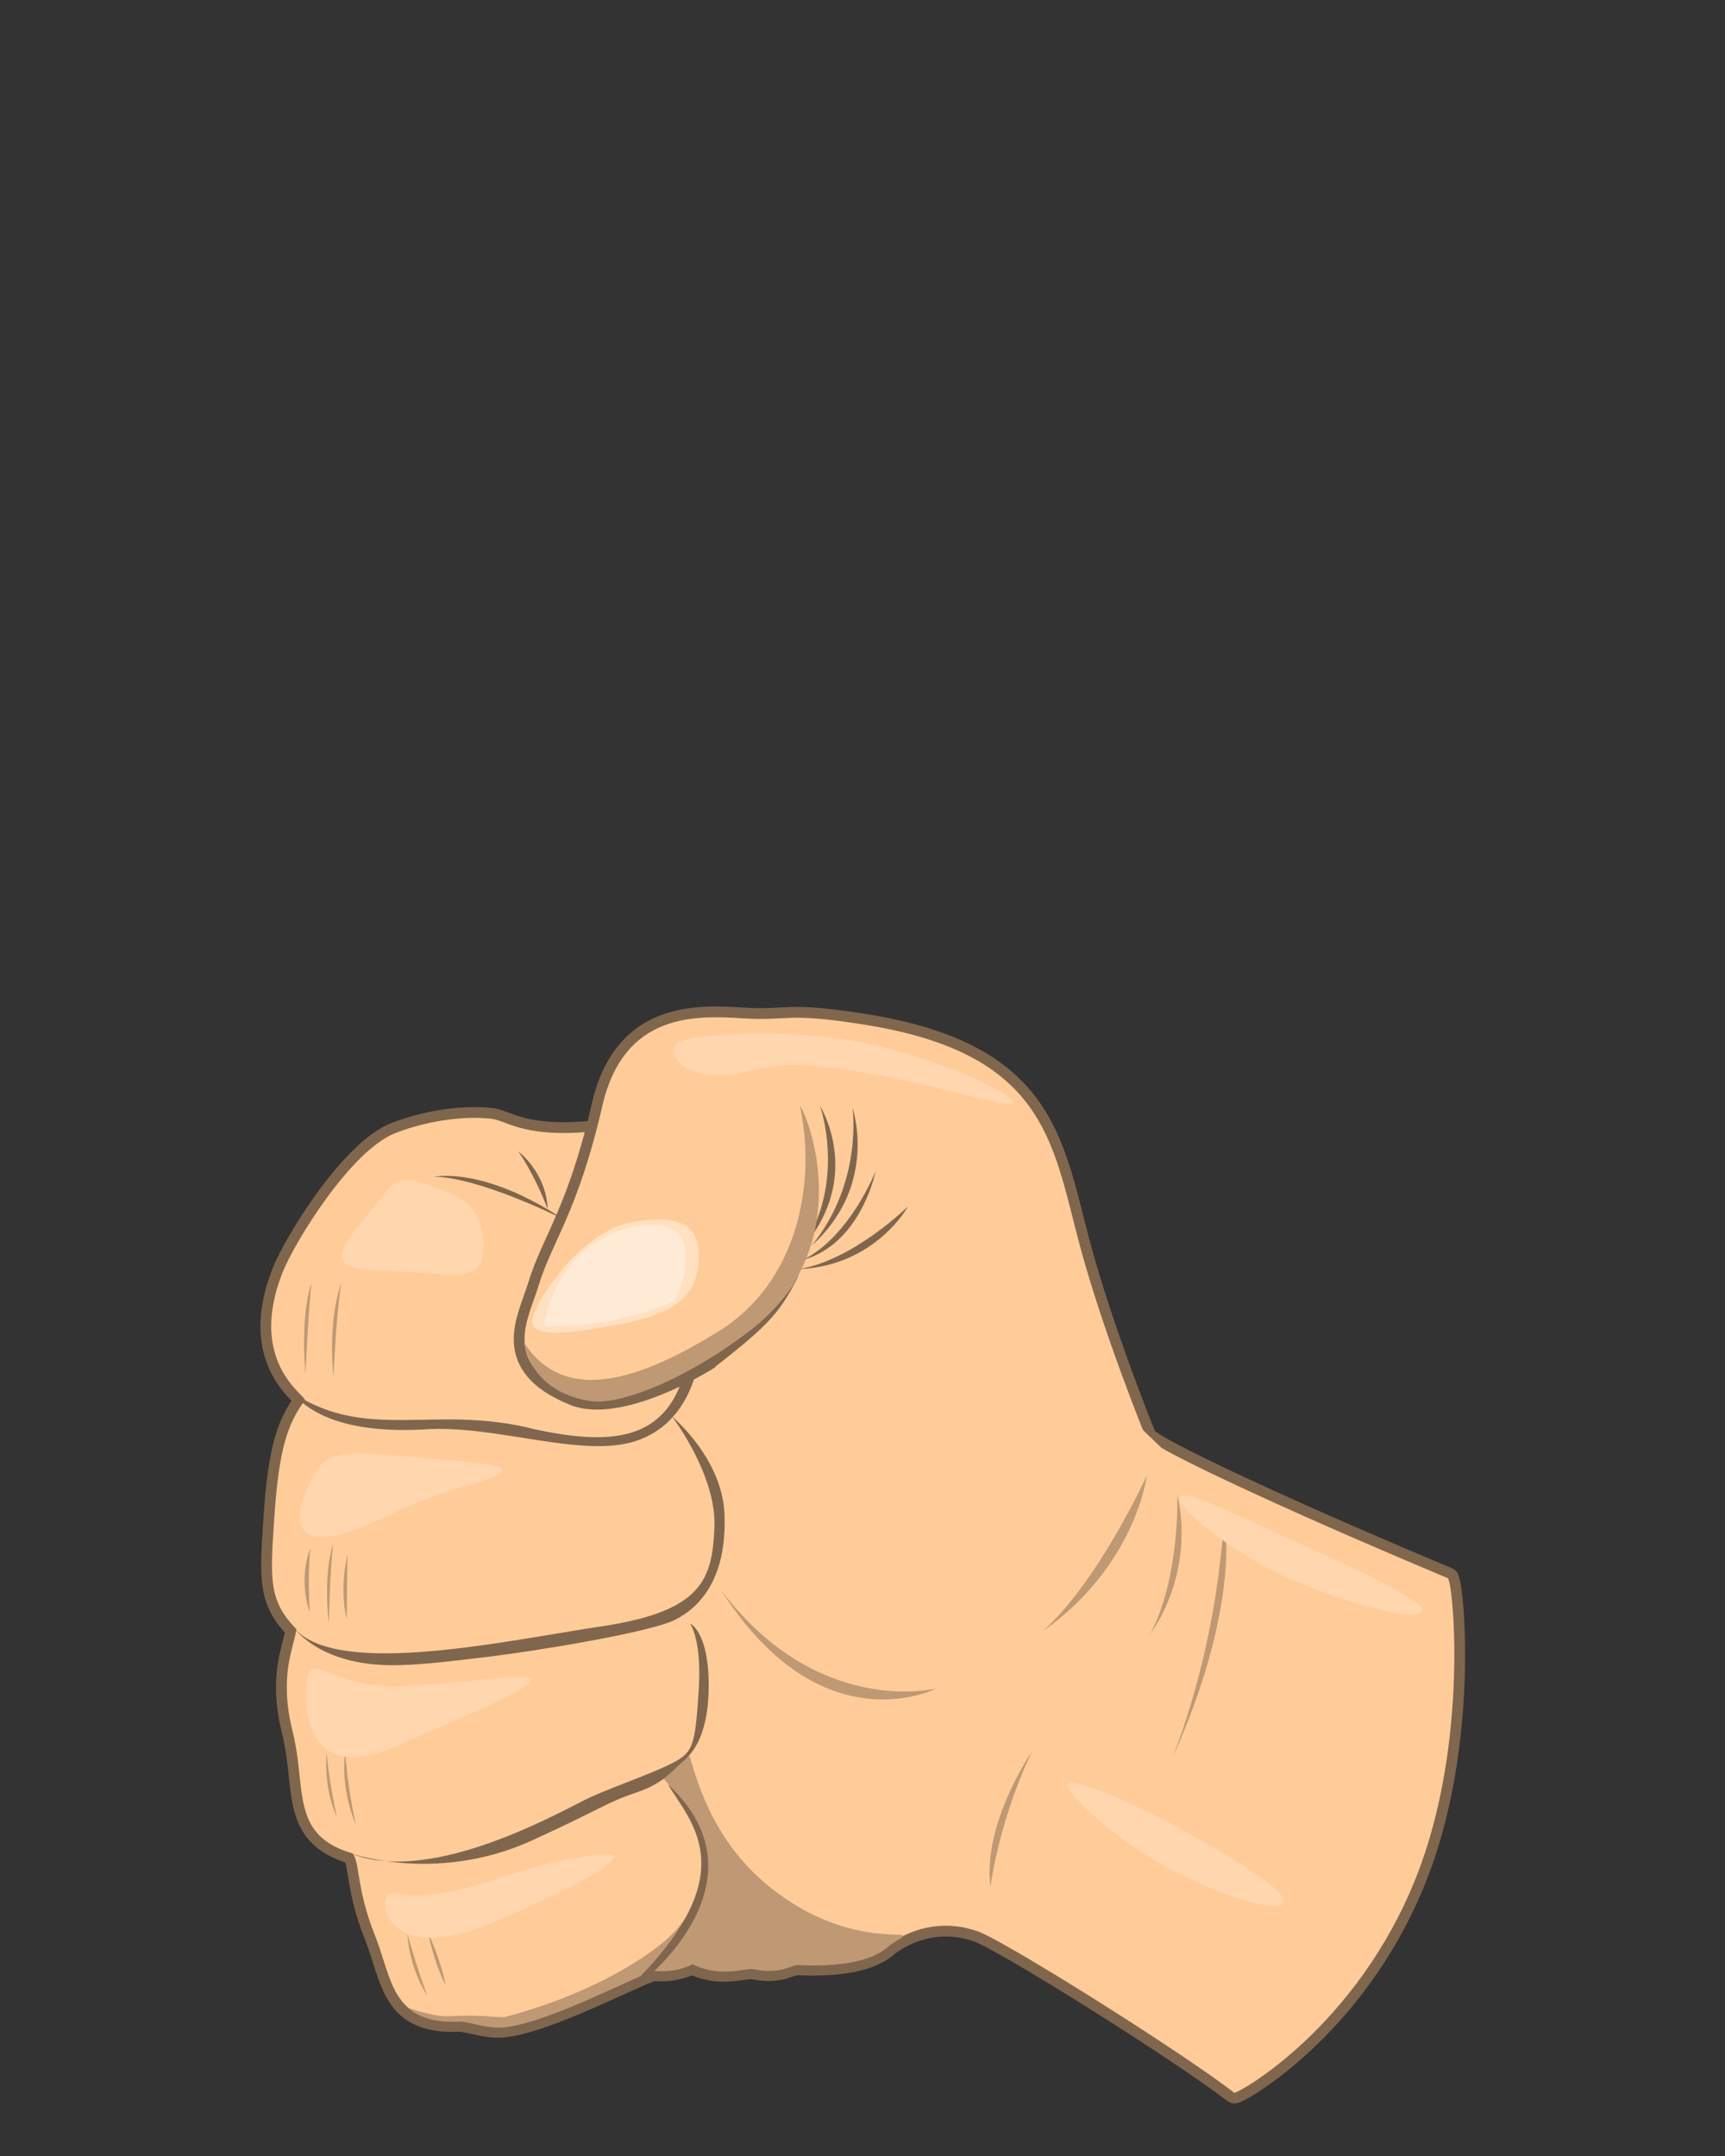 <svg xmlns="http://www.w3.org/2000/svg" width="1200" height="1500" viewBox="0 0 1200 1500" preserveAspectRatio="xMidYMid meet" style="width: 100%; height: 100%;"><rect x="0" y="0" width="1200" height="1500" fill="#333333" stroke="none"/><defs><clipPath id="animationMask_xxxrfxHD1S"><rect width="1200" height="1500" x="0" y="0"></rect></clipPath><clipPath id="P91AsgCvHw"><path fill="#ffffff" clip-rule="nonzero" d=" M679.084,756.477 C642.25,728 520.25,651.25 500.746,644.234 C479.601,636.627 457.476,640.269 439.582,653.007 C435.882,655.641 424.875,669.5 375.414,667.21 C369.984,666.959 363.5,673.875 345.076,670.168 C338.045,668.753 321.5,676.5 301.929,666.579 C289.5,672.625 278.83,671.456 275.786,671.311 C269.25,671 202.75,707.5 170.157,710.595 C159.261,711.63 145.028,706.301 139.817,706.544 C92.5,708.75 93.451,677.392 81.3,646.947 C68.25,614.25 71,596.25 65.782,590.003 C22,577.25 34,545 24.086,505.211 C14.376,466.237 24.75,447.5 26.708,434.023 C7.25,414 8.5,399.5 11.235,357.43 C14.543,306.533 21.064,290.766 32.609,274.56 C33.054,271.262 -7.5,248 17.064,185.783 C25.137,165.336 64.5,100.5 96.126,88.563 C116.321,80.941 139.593,76.879 161.06,78.675 C171.991,79.589 180.25,89.25 215.727,88.77 C247.498,88.34 295,74 388.253,109.939 C504.488,154.735 617.316,299.496 618.823,301.663 C634,314.25 742.75,363 827.701,398.504 C831.375,401.25 842.5,512.5 806.109,605.367 C764.414,711.77 680.668,757.702 679.084,756.477" fill-opacity="1"></path></clipPath><filter id="fi_LdXcdIdU6m"><feMorphology operator="dilate" in="SourceGraphic" radius="0"></feMorphology></filter><mask id="AzZqFpbgkl"><path fill="#ffffff" clip-rule="nonzero" stroke="#ffffff" d=" M679.084,756.477 C642.25,728 520.25,651.25 500.746,644.234 C479.601,636.627 457.476,640.269 439.582,653.007 C435.882,655.641 424.875,669.5 375.414,667.21 C369.984,666.959 363.5,673.875 345.076,670.168 C338.045,668.753 321.5,676.5 301.929,666.579 C289.5,672.625 278.83,671.456 275.786,671.311 C269.25,671 202.75,707.5 170.157,710.595 C159.261,711.63 145.028,706.301 139.817,706.544 C92.5,708.75 93.451,677.392 81.3,646.947 C68.25,614.25 71,596.25 65.782,590.003 C22,577.25 34,545 24.086,505.211 C14.376,466.237 24.75,447.5 26.708,434.023 C7.25,414 8.5,399.5 11.235,357.43 C14.543,306.533 21.064,290.766 32.609,274.56 C33.054,271.262 -7.5,248 17.064,185.783 C25.137,165.336 64.5,100.5 96.126,88.563 C116.321,80.941 139.593,76.879 161.06,78.675 C171.991,79.589 180.25,89.25 215.727,88.77 C247.498,88.34 295,74 388.253,109.939 C504.488,154.735 617.316,299.496 618.823,301.663 C634,314.25 742.75,363 827.701,398.504 C831.375,401.25 842.5,512.5 806.109,605.367 C764.414,711.77 680.668,757.702 679.084,756.477" fill-opacity="1" filter="null" stroke-width="10"></path></mask></defs><g clip-path="url(#animationMask_xxxrfxHD1S)"><g transform="matrix(1,0,0,1,180,700)" opacity="1" style="-webkit-user-select: none;"><path stroke-linecap="butt" stroke-linejoin="miter" fill-opacity="0" stroke-miterlimit="4" stroke="rgb(128,102,77)" stroke-opacity="1" stroke-width="15" d="M0 0 M678.584,755.977 C641.75,727.5 519.75,650.75 500.246,643.734 C479.101,636.127 456.976,639.769 439.082,652.507 C435.382,655.141 424.375,669 374.914,666.71 C369.484,666.459 363,673.375 344.576,669.668 C337.545,668.253 321,676 301.429,666.079 C289,672.125 278.33,670.956 275.286,670.811 C268.75,670.5 202.25,707 169.657,710.095 C158.761,711.13 144.528,705.801 139.317,706.044 C92,708.25 92.951,676.892 80.8,646.447 C67.75,613.75 70.5,595.75 65.282,589.503 C21.5,576.75 33.5,544.5 23.586,504.711 C13.876,465.737 24.25,447 26.208,433.523 C6.75,413.5 8,399 10.735,356.93 C14.043,306.033 20.564,290.266 32.109,274.06 C32.554,270.762 -8,247.5 16.564,185.283 C24.637,164.836 64,100 95.626,88.063 C115.821,80.441 139.093,76.379 160.56,78.175 C171.491,79.089 179.75,88.75 215.227,88.27 C246.998,87.84 294.5,73.5 387.753,109.439 C503.988,154.235 616.816,298.996 618.323,301.163 C633.5,313.75 742.25,362.5 827.201,398.004 C830.875,400.75 842,512 805.609,604.867 C763.914,711.27 680.168,757.202 678.584,755.977z"></path><g opacity="1" transform="matrix(1,0,0,1,0,0)"><path fill="rgb(255,204,153)" fill-opacity="1" d="M0 0 M678.584,755.977 C641.75,727.5 519.75,650.75 500.246,643.734 C479.101,636.127 456.976,639.769 439.082,652.507 C435.382,655.141 424.375,669 374.914,666.71 C369.484,666.459 363,673.375 344.576,669.668 C337.545,668.253 321,676 301.429,666.079 C289,672.125 278.33,670.956 275.286,670.811 C268.75,670.5 202.25,707 169.657,710.095 C158.761,711.13 144.528,705.801 139.317,706.044 C92,708.25 92.951,676.892 80.8,646.447 C67.75,613.75 70.5,595.75 65.282,589.503 C21.5,576.75 33.5,544.5 23.586,504.711 C13.876,465.737 24.25,447 26.208,433.523 C6.75,413.5 8,399 10.735,356.93 C14.043,306.033 20.564,290.266 32.109,274.06 C32.554,270.762 -8,247.5 16.564,185.283 C24.637,164.836 64,100 95.626,88.063 C115.821,80.441 139.093,76.379 160.56,78.175 C171.491,79.089 179.75,88.75 215.227,88.27 C246.998,87.84 294.5,73.5 387.753,109.439 C503.988,154.235 616.816,298.996 618.323,301.163 C633.5,313.75 742.25,362.5 827.201,398.004 C830.875,400.75 842,512 805.609,604.867 C763.914,711.27 680.168,757.202 678.584,755.977z"></path></g></g><g clip-path="url(#P91AsgCvHw)" transform="matrix(1,0,0,1,180,700)" opacity="1" style="-webkit-user-select: none;"><path fill="rgb(190,153,115)" fill-opacity="1" d="M0 0 M448.043,646.301 C447.75,651 427.875,674.741 382.639,680.583 C342.352,685.786 131.003,737.786 119.328,731.996 C107.166,725.964 82.564,689.621 91.931,692.966 C99.375,695.624 121.515,703.358 131.438,702.799 C154.5,701.5 161.249,703.5 170.903,703.417 C240.249,685 278.561,655.26 288.185,645.045 C333.941,596.48 292.207,549.271 281.283,537.029 C286,531.999 291,529 299.593,521.481 C303.847,534.112 313.5,578.5 354.418,611.992 C399.136,648.595 439.598,645.377 448.043,646.301zM0 0 M538,518.5 C538,518.5 503.5,568 509,612.5 C517,559.5 538,518.5 538,518.5zM0 0 M671.5,353.5 C671.5,353.5 669.5,436 635.5,523.25 C685,413.5 671.5,353.5 671.5,353.5zM0 0 M639,340.5 C639,340.5 641,397.5 620,437.25 C653,389.25 639,340.5 639,340.5zM0 0 M617.75,326.75 C617.75,326.75 583.75,401 545.25,435 C610.25,389.25 617.75,326.75 617.75,326.75zM0 0 M471.25,474.75 C471.25,474.75 391.5,516 321.75,406.5 C389,495.5 471.25,474.75 471.25,474.75zM0 0 M130,681.25 C130,681.25 122.5,667.75 118,645.25 C127.5,665.5 130,681.25 130,681.25zM0 0 M117.25,688.5 C117.25,688.5 105.25,671.5 103.25,645.25 C110.75,671.25 117.25,688.5 117.25,688.5zM0 0 M54.5,564.5 C54.5,564.5 45,546.25 47.25,519.25 C49,541.25 54.5,564.5 54.5,564.5zM0 0 M67.5,569.25 C67.5,569.25 56.5,546 60.25,518.5 C61.25,541.5 67.5,569.25 67.5,569.25zM0 0 M61.25,426.75 C61.25,426.75 55.75,407.25 61.75,381.625 C61.25,401.5 61.25,426.75 61.25,426.75zM0 0 M48.75,429.5 C48.75,429.5 44.5,396.75 51.75,374.125 C49.5,393.25 48.75,429.5 48.75,429.5zM0 0 M35.5,421.5 C35.5,421.5 27,400.625 35.875,377.125 C33.875,397 35.5,421.5 35.5,421.5zM0 0 M52,258 C52,258 47.5,221 57.375,192.625 C53.75,215.5 52,258 52,258zM0 0 M52,258 C52,258 47.5,221 57.375,192.625 C53.75,215.5 52,258 52,258zM0 0 M32.5,255.75 C32.5,255.75 28.5,217.5 36.625,192.625 C34.25,215.75 32.5,255.75 32.5,255.75z"></path><g opacity="1" transform="matrix(1,0,0,1,359.293,596.059)"></g><g opacity="1" transform="matrix(1,0,0,1,0,0)"></g><g opacity="1" transform="matrix(1,0,0,1,0,0)"></g><g opacity="1" transform="matrix(1,0,0,1,0,0)"></g><g opacity="1" transform="matrix(1,0,0,1,0,0)"></g><g opacity="1" transform="matrix(1,0,0,1,0,0)"></g><g opacity="1" transform="matrix(1,0,0,1,0,0)"></g><g opacity="1" transform="matrix(1,0,0,1,0,0)"></g><g opacity="1" transform="matrix(1,0,0,1,0,0)"></g><g opacity="1" transform="matrix(1,0,0,1,0,0)"></g><g opacity="1" transform="matrix(1,0,0,1,0,0)"></g><g opacity="1" transform="matrix(1,0,0,1,0,0)"></g><g opacity="1" transform="matrix(1,0,0,1,0,0)"></g><g opacity="1" transform="matrix(1,0,0,1,0,0)"></g><g opacity="1" transform="matrix(1,0,0,1,0,0)"></g></g><g transform="matrix(1,0,0,1,600,750)" opacity="1" style="-webkit-user-select: none;"><path fill="rgb(255,214,173)" fill-opacity="1" d="M0 0 M-251.5,556.25 C-323.174,580.824 -326.5,559.25 -331.5,571 C-335.616,580.672 -323,616.25 -254.5,586.5 C-206.851,565.806 -174.682,549.542 -173.005,542.112 C-171.932,537.36 -207.75,541.25 -251.5,556.25zM0 0 M-311,422.75 C-366.5,427 -380,402.25 -385,414 C-389.116,423.672 -394,495 -325.5,465.25 C-277.852,444.556 -231.932,426.042 -230.255,418.612 C-229.182,413.86 -264.885,419.219 -311,422.75zM0 0 M-317.5,263.25 C-373.25,258.25 -375.5,262.25 -386.75,286.75 C-395.334,305.444 -399.75,338.5 -331.25,305 C-284.583,282.178 -252.682,280.542 -251.005,273.112 C-249.932,268.36 -271.435,267.381 -317.5,263.25zM0 0 M-284.5,81.25 C-310.25,70.25 -321.724,66.575 -329.5,76.75 C-356.25,111.75 -383,132.25 -338.5,133.75 C-294.274,135.241 -278.749,140.452 -268.505,132.612 C-261.5,127.25 -258.776,92.239 -284.5,81.25zM0 0 M307,325.25 C276.25,311.75 225,285.5 221,291 C215.764,298.2 256.477,327.486 281.25,340.75 C313,357.75 385.75,381.5 389.495,370.612 C391.871,363.704 332.614,336.495 307,325.25zM0 0 M224.5,524.25 C198.5,509.75 146.786,485.441 143.25,491.25 C139.75,497 172.237,524.363 195.75,539.75 C229.75,562 289.285,583.713 292.995,573.612 C296.25,564.75 248.931,537.875 224.5,524.25z"></path><g opacity="1" transform="matrix(1,0,0,1,0,0)"></g><g opacity="1" transform="matrix(1,0,0,1,-60,-122)"></g><g opacity="1" transform="matrix(1,0,0,1,-62.5,-261)"></g><g opacity="1" transform="matrix(1,0,0,1,-26.5,-440)"></g><g opacity="1" transform="matrix(1,0,0,1,566.5,-185)"></g><g opacity="1" transform="matrix(1,0,0,1,473.5,17)"></g></g><g mask="url(#AzZqFpbgkl)" transform="matrix(1,0,0,1,180,700)" opacity="1" style="-webkit-user-select: none;"><path fill="rgb(128,102,77)" fill-opacity="1" d="M0 0 M284.5,541.25 C356,607.75 268.75,677 268.75,677 C268.75,677 265.5,678.5 265.75,674.75 C336.5,601.25 300.25,567.5 284.5,541.25zM0 0 M300,429.5 C300,429.5 308.5,440.5 306,477 C303.466,513.998 302.5,519 288,526.5 C273.5,534 248,542.5 230.5,550.5 C213,558.5 121.423,612.469 64,589.5 C59,587.5 121,612 190,580.5 C238.342,558.431 242,554 263,547 C281.669,540.777 288,531.5 294,526.5 C300,521.5 313,510 313,472.5 C313,435 300,429.5 300,429.5zM0 0 M287.5,285.5 C287.5,285.5 318.5,326 317,362.5 C315.5,399 308.5,421 238.5,431.5 C168.5,442 44,470 21,427.5 C18.55,422.973 33.509,460.343 98,458.5 C115.5,458 132,456 161,452.5 C190,449 271.5,436 289.5,427 C307.5,418 325.695,397.57 324,353.5 C322.5,314.5 287.5,285.5 287.5,285.5zM0 0 M214,132 C252,120 293.5,146.5 302,220 C296.5,296 262,309.5 192.5,294.5 C123,276.5 76,303.5 23.5,269 C30.5,277.5 51.5,298 115,294.5 C163.874,290.843 225,315 262.5,302.5 C300,290 309,249 308,221.5 C307,194 288,108 214,132zM0 0 M121.75,118.75 C121.75,118.75 146.25,116.5 211.5,148 C155.5,111 121.75,118.75 121.75,118.75zM0 0 M180.5,101 C180.5,101 191.5,116.25 201,141.25 C200,115.5 180.5,101 180.5,101z"></path><g opacity="1" transform="matrix(1,0,0,1,0,0)"></g><g opacity="1" transform="matrix(1,0,0,1,0,0)"></g><g opacity="1" transform="matrix(1,0,0,1,0,0)"></g><g opacity="1" transform="matrix(1,0,0,1,0,0)"></g><g opacity="1" transform="matrix(1,0,0,1,0,0)"></g><g opacity="1" transform="matrix(1,0,0,1,0,0)"></g></g><g transform="matrix(1,0,0,1,600,750)" opacity="1" style="-webkit-user-select: none;"><g opacity="1" transform="matrix(1,0,0,1,0,0)"><path stroke-linecap="butt" stroke-linejoin="miter" fill-opacity="0" stroke-miterlimit="4" stroke="rgb(128,102,77)" stroke-opacity="1" stroke-width="15" d="M0 0 M-83,-41.5 C-115.5,-43.5 -165.928,-46.106 -181,19.5 C-198,93.5 -216,113.5 -225.5,145 C-232.359,167.742 -252.5,199.5 -200.5,220.5 C-158.402,237.501 -53.5,170 -44,134 C-43.429,131.838 -81,282.5 33.5,296 C148,309.5 197.5,251 197.5,251 C197.5,251 166.927,176.155 150.5,114 C132,44 126.487,-16.993 2,-37 C-54,-46 -50.5,-39.5 -83,-41.5z"></path><path fill="rgb(255,204,153)" fill-opacity="1" d="M0 0 M-83,-41.5 C-115.5,-43.5 -165.928,-46.106 -181,19.5 C-198,93.5 -216,113.5 -225.5,145 C-232.359,167.742 -252.5,199.5 -200.5,220.5 C-158.402,237.501 -53.5,170 -44,134 C-43.429,131.838 -81,282.5 33.5,296 C148,309.5 197.5,251 197.5,251 C197.5,251 166.927,176.155 150.5,114 C132,44 126.487,-16.993 2,-37 C-54,-46 -50.5,-39.5 -83,-41.5z"></path></g></g><g transform="matrix(1,0,0,1,600,750)" opacity="1" style="-webkit-user-select: none;"><path fill="rgb(255,204,153)" fill-opacity="1" d="M0 0 M-44.5,137.5 C-56.75,162 -64,171 -101.724,200.297 C-133,233 -53.093,306.882 30,313.5 C143,322.5 185.5,264 222,270 C168,224 6.821,34.859 -44.5,137.5z"></path></g><g transform="matrix(1,0,0,1,600,750)" opacity="1" style="-webkit-user-select: none;"><g opacity="1" transform="matrix(1,0,0,1,0,0)"><path fill="rgb(128,102,77)" fill-opacity="1" d="M0 0 M-29.5,19.5 C-29.5,19.5 1.25,68.5 -42,118.5 C-11,71.75 -29.5,19.5 -29.5,19.5z"></path></g><g opacity="1" transform="matrix(1,0,0,1,0,0)"><path fill="rgb(128,102,77)" fill-opacity="1" d="M0 0 M-7,20.5 C-7,20.5 11.5,74.25 -35.25,116.5 C0.75,72 -7,20.5 -7,20.5z"></path></g><g opacity="1" transform="matrix(1,0,0,1,0,0)"><path fill="rgb(128,102,77)" fill-opacity="1" d="M0 0 M9.25,64.5 C9.25,64.5 -0.75,115.25 -41.25,126.5 C-8.25,109.75 9.25,64.5 9.25,64.5z"></path></g><g opacity="1" transform="matrix(1,0,0,1,7,17.5)"><path fill="rgb(128,102,77)" fill-opacity="1" d="M0 0 M24.75,71.75 C24.75,71.75 2.25,113.25 -51.5,115.5 C-13.5,109.5 24.75,71.75 24.75,71.75z"></path></g></g><g transform="matrix(1,0,0,1,600,750)" opacity="1" style="-webkit-user-select: none;"><path fill="rgb(190,153,115)" fill-opacity="1" d="M0 0 M-43.5,19.5 C-32,73 -44.861,142.305 -100.5,176.5 C-148.5,206 -205.5,230.75 -235.5,184 C-229.5,215 -202,223.5 -187,225 C-172,226.5 -132.5,216 -80.5,177.5 C-2.03,119.402 -37.5,26.75 -43.5,19.5z"></path><g opacity="1" transform="matrix(1,0,0,1,0,0)"></g></g><g transform="matrix(1,0,0,1,600,750)" opacity="1" style="-webkit-user-select: none;"><g opacity="1" transform="matrix(1,0,0,1,0,0)"><path fill="rgb(255,224,193)" fill-opacity="1" d="M0 0 M-159,100 C-194.463,105.599 -226.75,153.25 -230,168.5 C-230.5,179 -214.25,179.5 -175,172.5 C-135.75,165.5 -114,155.33 -114,124.5 C-114,106.5 -121,94 -159,100z"></path></g><g opacity="1" transform="matrix(1,0,0,1,0,0)"><path fill="rgb(255,234,214)" fill-opacity="1" d="M0 0 M-154.5,103 C-207,110 -220,160 -221.5,172.5 C-171.5,174.5 -130.5,155 -130.5,155 C-130.5,155 -102,96 -154.5,103z"></path></g></g><g transform="matrix(1,0,0,1,600,750)" opacity="1" style="-webkit-user-select: none;"><g opacity="1" transform="matrix(1,0,0,1,0,0)"><path fill="rgb(255,214,173)" fill-opacity="1" d="M0 0 M-129.25,-24 C-137.25,-16.5 -122.5,7.5 -74,-6 C-25.5,-19.5 88.5,19 102.5,18 C116.5,17 58.69,-13.358 -2.75,-25.25 C-49.25,-34.25 -121.25,-31.5 -129.25,-24z"></path></g><g opacity="0" transform="matrix(1,0,0,1,0,0)"><path fill="rgb(255,214,173)" fill-opacity="1" d="M0 0 M-39,171.5 C-53.902,168.87 -75.5,198 -80.5,214.5 C-85.5,231 -83.2,272.1 -77.5,274.5 C-68,278.5 -30.5,173 -39,171.5z"></path></g></g></g></svg>